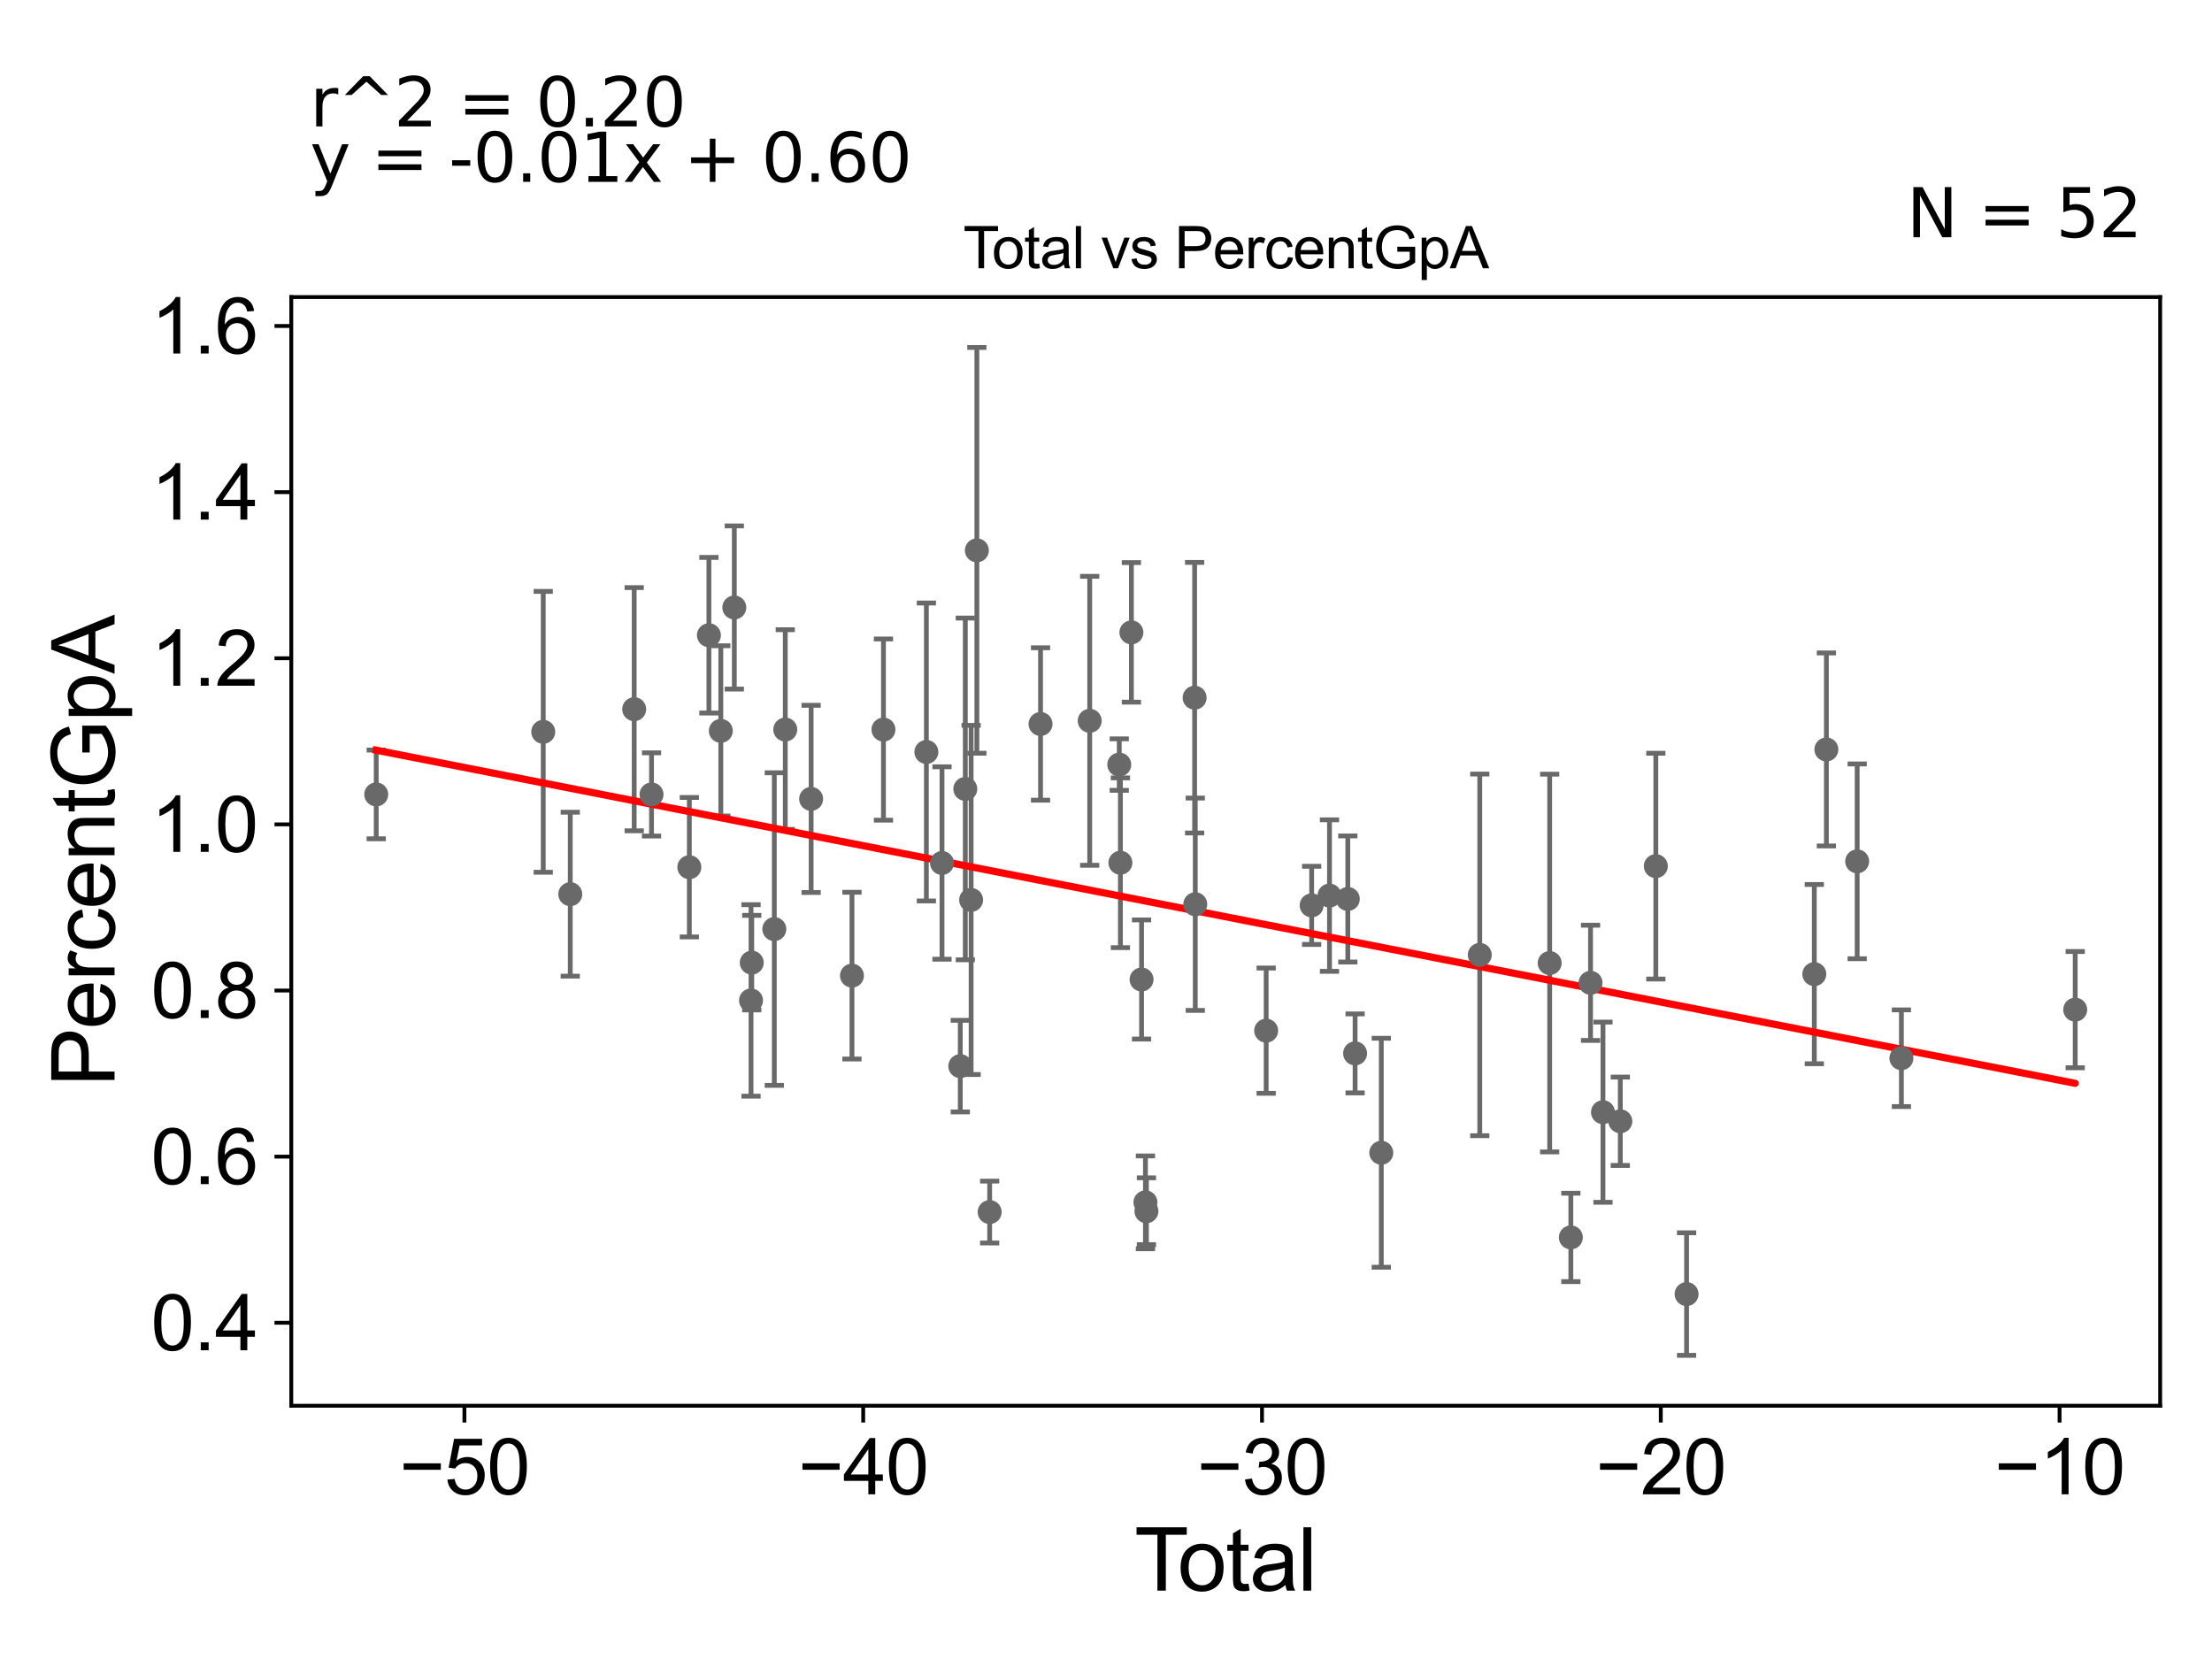 <?xml version="1.0" encoding="utf-8" standalone="no"?>
<!DOCTYPE svg PUBLIC "-//W3C//DTD SVG 1.1//EN"
  "http://www.w3.org/Graphics/SVG/1.1/DTD/svg11.dtd">
<svg xmlns:xlink="http://www.w3.org/1999/xlink" width="460.8pt" height="345.6pt" viewBox="0 0 460.8 345.6" xmlns="http://www.w3.org/2000/svg" version="1.1">
 <defs>
  <style type="text/css">*{stroke-linejoin: round; stroke-linecap: butt}</style>
 </defs>
 <g id="figure_1">
  <g id="patch_1">
   <path d="M 0 345.6 
L 460.8 345.6 
L 460.8 0 
L 0 0 
z
" style="fill: #ffffff"/>
  </g>
  <g id="axes_1">
   <g id="patch_2">
    <path d="M 60.68 292.84 
L 450 292.84 
L 450 61.886 
L 60.68 61.886 
z
" style="fill: #ffffff"/>
   </g>
   <g id="PathCollection_1">
    <defs>
     <path id="m5c80eeaf4f" d="M 0 1.118 
C 0.297 1.118 0.581 1 0.791 0.791 
C 1 0.581 1.118 0.297 1.118 0 
C 1.118 -0.297 1 -0.581 0.791 -0.791 
C 0.581 -1 0.297 -1.118 0 -1.118 
C -0.297 -1.118 -0.581 -1 -0.791 -0.791 
C -1 -0.581 -1.118 -0.297 -1.118 0 
C -1.118 0.297 -1 0.581 -0.791 0.791 
C -0.581 1 -0.297 1.118 0 1.118 
z
" style="stroke: #696969"/>
    </defs>
    <g clip-path="url(#p7a41507b77)">
     <use xlink:href="#m5c80eeaf4f" x="78.376" y="165.494" style="fill: #696969; stroke: #696969"/>
     <use xlink:href="#m5c80eeaf4f" x="233.162" y="159.279" style="fill: #696969; stroke: #696969"/>
     <use xlink:href="#m5c80eeaf4f" x="233.402" y="179.727" style="fill: #696969; stroke: #696969"/>
     <use xlink:href="#m5c80eeaf4f" x="235.692" y="131.737" style="fill: #696969; stroke: #696969"/>
     <use xlink:href="#m5c80eeaf4f" x="237.807" y="204.045" style="fill: #696969; stroke: #696969"/>
     <use xlink:href="#m5c80eeaf4f" x="238.615" y="250.469" style="fill: #696969; stroke: #696969"/>
     <use xlink:href="#m5c80eeaf4f" x="238.824" y="252.321" style="fill: #696969; stroke: #696969"/>
     <use xlink:href="#m5c80eeaf4f" x="248.863" y="145.343" style="fill: #696969; stroke: #696969"/>
     <use xlink:href="#m5c80eeaf4f" x="248.996" y="188.371" style="fill: #696969; stroke: #696969"/>
     <use xlink:href="#m5c80eeaf4f" x="377.955" y="202.925" style="fill: #696969; stroke: #696969"/>
     <use xlink:href="#m5c80eeaf4f" x="432.304" y="210.327" style="fill: #696969; stroke: #696969"/>
     <use xlink:href="#m5c80eeaf4f" x="227.007" y="150.158" style="fill: #696969; stroke: #696969"/>
     <use xlink:href="#m5c80eeaf4f" x="263.766" y="214.705" style="fill: #696969; stroke: #696969"/>
     <use xlink:href="#m5c80eeaf4f" x="273.24" y="188.603" style="fill: #696969; stroke: #696969"/>
     <use xlink:href="#m5c80eeaf4f" x="276.958" y="186.565" style="fill: #696969; stroke: #696969"/>
     <use xlink:href="#m5c80eeaf4f" x="280.774" y="187.271" style="fill: #696969; stroke: #696969"/>
     <use xlink:href="#m5c80eeaf4f" x="282.292" y="219.44" style="fill: #696969; stroke: #696969"/>
     <use xlink:href="#m5c80eeaf4f" x="287.749" y="240.139" style="fill: #696969; stroke: #696969"/>
     <use xlink:href="#m5c80eeaf4f" x="344.939" y="180.433" style="fill: #696969; stroke: #696969"/>
     <use xlink:href="#m5c80eeaf4f" x="337.541" y="233.581" style="fill: #696969; stroke: #696969"/>
     <use xlink:href="#m5c80eeaf4f" x="333.929" y="231.69" style="fill: #696969; stroke: #696969"/>
     <use xlink:href="#m5c80eeaf4f" x="331.339" y="204.74" style="fill: #696969; stroke: #696969"/>
     <use xlink:href="#m5c80eeaf4f" x="308.264" y="198.921" style="fill: #696969; stroke: #696969"/>
     <use xlink:href="#m5c80eeaf4f" x="351.347" y="269.579" style="fill: #696969; stroke: #696969"/>
     <use xlink:href="#m5c80eeaf4f" x="322.824" y="200.622" style="fill: #696969; stroke: #696969"/>
     <use xlink:href="#m5c80eeaf4f" x="380.471" y="156.124" style="fill: #696969; stroke: #696969"/>
     <use xlink:href="#m5c80eeaf4f" x="206.163" y="252.495" style="fill: #696969; stroke: #696969"/>
     <use xlink:href="#m5c80eeaf4f" x="113.166" y="152.452" style="fill: #696969; stroke: #696969"/>
     <use xlink:href="#m5c80eeaf4f" x="118.796" y="186.271" style="fill: #696969; stroke: #696969"/>
     <use xlink:href="#m5c80eeaf4f" x="132.115" y="147.738" style="fill: #696969; stroke: #696969"/>
     <use xlink:href="#m5c80eeaf4f" x="135.725" y="165.496" style="fill: #696969; stroke: #696969"/>
     <use xlink:href="#m5c80eeaf4f" x="143.602" y="180.653" style="fill: #696969; stroke: #696969"/>
     <use xlink:href="#m5c80eeaf4f" x="147.68" y="132.33" style="fill: #696969; stroke: #696969"/>
     <use xlink:href="#m5c80eeaf4f" x="150.16" y="152.255" style="fill: #696969; stroke: #696969"/>
     <use xlink:href="#m5c80eeaf4f" x="152.971" y="126.549" style="fill: #696969; stroke: #696969"/>
     <use xlink:href="#m5c80eeaf4f" x="156.452" y="208.408" style="fill: #696969; stroke: #696969"/>
     <use xlink:href="#m5c80eeaf4f" x="156.605" y="200.536" style="fill: #696969; stroke: #696969"/>
     <use xlink:href="#m5c80eeaf4f" x="161.303" y="193.544" style="fill: #696969; stroke: #696969"/>
     <use xlink:href="#m5c80eeaf4f" x="216.764" y="150.818" style="fill: #696969; stroke: #696969"/>
     <use xlink:href="#m5c80eeaf4f" x="163.587" y="151.976" style="fill: #696969; stroke: #696969"/>
     <use xlink:href="#m5c80eeaf4f" x="177.479" y="203.241" style="fill: #696969; stroke: #696969"/>
     <use xlink:href="#m5c80eeaf4f" x="184.041" y="151.984" style="fill: #696969; stroke: #696969"/>
     <use xlink:href="#m5c80eeaf4f" x="396.096" y="220.444" style="fill: #696969; stroke: #696969"/>
     <use xlink:href="#m5c80eeaf4f" x="192.981" y="156.65" style="fill: #696969; stroke: #696969"/>
     <use xlink:href="#m5c80eeaf4f" x="386.883" y="179.435" style="fill: #696969; stroke: #696969"/>
     <use xlink:href="#m5c80eeaf4f" x="196.236" y="179.78" style="fill: #696969; stroke: #696969"/>
     <use xlink:href="#m5c80eeaf4f" x="200.044" y="222.091" style="fill: #696969; stroke: #696969"/>
     <use xlink:href="#m5c80eeaf4f" x="201.092" y="164.347" style="fill: #696969; stroke: #696969"/>
     <use xlink:href="#m5c80eeaf4f" x="202.302" y="187.47" style="fill: #696969; stroke: #696969"/>
     <use xlink:href="#m5c80eeaf4f" x="203.499" y="114.65" style="fill: #696969; stroke: #696969"/>
     <use xlink:href="#m5c80eeaf4f" x="168.974" y="166.424" style="fill: #696969; stroke: #696969"/>
     <use xlink:href="#m5c80eeaf4f" x="327.237" y="257.776" style="fill: #696969; stroke: #696969"/>
    </g>
   </g>
   <g id="matplotlib.axis_1">
    <g id="xtick_1">
     <g id="line2d_1">
      <defs>
       <path id="m92b830e439" d="M 0 0 
L 0 3.5 
" style="stroke: #000000; stroke-width: 0.8"/>
      </defs>
      <g>
       <use xlink:href="#m92b830e439" x="96.748" y="292.84" style="stroke: #000000; stroke-width: 0.8"/>
      </g>
     </g>
     <g id="text_1">
      <!-- −50 -->
      <g transform="translate(83.178 311.293)scale(0.16 -0.16)">
       <defs>
        <path id="ArialMT-2212" d="M 3381 1997 
L 356 1997 
L 356 2522 
L 3381 2522 
L 3381 1997 
z
" transform="scale(0.016)"/>
        <path id="ArialMT-35" d="M 266 1200 
L 856 1250 
Q 922 819 1161 601 
Q 1400 384 1738 384 
Q 2144 384 2425 690 
Q 2706 997 2706 1503 
Q 2706 1984 2436 2262 
Q 2166 2541 1728 2541 
Q 1456 2541 1237 2417 
Q 1019 2294 894 2097 
L 366 2166 
L 809 4519 
L 3088 4519 
L 3088 3981 
L 1259 3981 
L 1013 2750 
Q 1425 3038 1878 3038 
Q 2478 3038 2890 2622 
Q 3303 2206 3303 1553 
Q 3303 931 2941 478 
Q 2500 -78 1738 -78 
Q 1113 -78 717 272 
Q 322 622 266 1200 
z
" transform="scale(0.016)"/>
        <path id="ArialMT-30" d="M 266 2259 
Q 266 3072 433 3567 
Q 600 4063 929 4331 
Q 1259 4600 1759 4600 
Q 2128 4600 2406 4451 
Q 2684 4303 2865 4023 
Q 3047 3744 3150 3342 
Q 3253 2941 3253 2259 
Q 3253 1453 3087 958 
Q 2922 463 2592 192 
Q 2263 -78 1759 -78 
Q 1097 -78 719 397 
Q 266 969 266 2259 
z
M 844 2259 
Q 844 1131 1108 757 
Q 1372 384 1759 384 
Q 2147 384 2411 759 
Q 2675 1134 2675 2259 
Q 2675 3391 2411 3762 
Q 2147 4134 1753 4134 
Q 1366 4134 1134 3806 
Q 844 3388 844 2259 
z
" transform="scale(0.016)"/>
       </defs>
       <use xlink:href="#ArialMT-2212"/>
       <use xlink:href="#ArialMT-35" x="58.398"/>
       <use xlink:href="#ArialMT-30" x="114.014"/>
      </g>
     </g>
    </g>
    <g id="xtick_2">
     <g id="line2d_2">
      <g>
       <use xlink:href="#m92b830e439" x="179.823" y="292.84" style="stroke: #000000; stroke-width: 0.8"/>
      </g>
     </g>
     <g id="text_2">
      <!-- −40 -->
      <g transform="translate(166.253 311.293)scale(0.16 -0.16)">
       <defs>
        <path id="ArialMT-34" d="M 2069 0 
L 2069 1097 
L 81 1097 
L 81 1613 
L 2172 4581 
L 2631 4581 
L 2631 1613 
L 3250 1613 
L 3250 1097 
L 2631 1097 
L 2631 0 
L 2069 0 
z
M 2069 1613 
L 2069 3678 
L 634 1613 
L 2069 1613 
z
" transform="scale(0.016)"/>
       </defs>
       <use xlink:href="#ArialMT-2212"/>
       <use xlink:href="#ArialMT-34" x="58.398"/>
       <use xlink:href="#ArialMT-30" x="114.014"/>
      </g>
     </g>
    </g>
    <g id="xtick_3">
     <g id="line2d_3">
      <g>
       <use xlink:href="#m92b830e439" x="262.898" y="292.84" style="stroke: #000000; stroke-width: 0.8"/>
      </g>
     </g>
     <g id="text_3">
      <!-- −30 -->
      <g transform="translate(249.328 311.293)scale(0.16 -0.16)">
       <defs>
        <path id="ArialMT-33" d="M 269 1209 
L 831 1284 
Q 928 806 1161 595 
Q 1394 384 1728 384 
Q 2125 384 2398 659 
Q 2672 934 2672 1341 
Q 2672 1728 2419 1979 
Q 2166 2231 1775 2231 
Q 1616 2231 1378 2169 
L 1441 2663 
Q 1497 2656 1531 2656 
Q 1891 2656 2178 2843 
Q 2466 3031 2466 3422 
Q 2466 3731 2256 3934 
Q 2047 4138 1716 4138 
Q 1388 4138 1169 3931 
Q 950 3725 888 3313 
L 325 3413 
Q 428 3978 793 4289 
Q 1159 4600 1703 4600 
Q 2078 4600 2393 4439 
Q 2709 4278 2876 4000 
Q 3044 3722 3044 3409 
Q 3044 3113 2884 2869 
Q 2725 2625 2413 2481 
Q 2819 2388 3044 2092 
Q 3269 1797 3269 1353 
Q 3269 753 2831 336 
Q 2394 -81 1725 -81 
Q 1122 -81 723 278 
Q 325 638 269 1209 
z
" transform="scale(0.016)"/>
       </defs>
       <use xlink:href="#ArialMT-2212"/>
       <use xlink:href="#ArialMT-33" x="58.398"/>
       <use xlink:href="#ArialMT-30" x="114.014"/>
      </g>
     </g>
    </g>
    <g id="xtick_4">
     <g id="line2d_4">
      <g>
       <use xlink:href="#m92b830e439" x="345.973" y="292.84" style="stroke: #000000; stroke-width: 0.8"/>
      </g>
     </g>
     <g id="text_4">
      <!-- −20 -->
      <g transform="translate(332.403 311.293)scale(0.16 -0.16)">
       <defs>
        <path id="ArialMT-32" d="M 3222 541 
L 3222 0 
L 194 0 
Q 188 203 259 391 
Q 375 700 629 1000 
Q 884 1300 1366 1694 
Q 2113 2306 2375 2664 
Q 2638 3022 2638 3341 
Q 2638 3675 2398 3904 
Q 2159 4134 1775 4134 
Q 1369 4134 1125 3890 
Q 881 3647 878 3216 
L 300 3275 
Q 359 3922 746 4261 
Q 1134 4600 1788 4600 
Q 2447 4600 2831 4234 
Q 3216 3869 3216 3328 
Q 3216 3053 3103 2787 
Q 2991 2522 2730 2228 
Q 2469 1934 1863 1422 
Q 1356 997 1212 845 
Q 1069 694 975 541 
L 3222 541 
z
" transform="scale(0.016)"/>
       </defs>
       <use xlink:href="#ArialMT-2212"/>
       <use xlink:href="#ArialMT-32" x="58.398"/>
       <use xlink:href="#ArialMT-30" x="114.014"/>
      </g>
     </g>
    </g>
    <g id="xtick_5">
     <g id="line2d_5">
      <g>
       <use xlink:href="#m92b830e439" x="429.047" y="292.84" style="stroke: #000000; stroke-width: 0.8"/>
      </g>
     </g>
     <g id="text_5">
      <!-- −10 -->
      <g transform="translate(415.477 311.293)scale(0.16 -0.16)">
       <defs>
        <path id="ArialMT-31" d="M 2384 0 
L 1822 0 
L 1822 3584 
Q 1619 3391 1289 3197 
Q 959 3003 697 2906 
L 697 3450 
Q 1169 3672 1522 3987 
Q 1875 4303 2022 4600 
L 2384 4600 
L 2384 0 
z
" transform="scale(0.016)"/>
       </defs>
       <use xlink:href="#ArialMT-2212"/>
       <use xlink:href="#ArialMT-31" x="58.398"/>
       <use xlink:href="#ArialMT-30" x="114.014"/>
      </g>
     </g>
    </g>
    <g id="text_6">
     <!-- Total -->
     <g transform="translate(236.335 331.357)scale(0.18 -0.18)">
      <defs>
       <path id="ArialMT-54" d="M 1659 0 
L 1659 4041 
L 150 4041 
L 150 4581 
L 3781 4581 
L 3781 4041 
L 2266 4041 
L 2266 0 
L 1659 0 
z
" transform="scale(0.016)"/>
       <path id="ArialMT-6f" d="M 213 1659 
Q 213 2581 725 3025 
Q 1153 3394 1769 3394 
Q 2453 3394 2887 2945 
Q 3322 2497 3322 1706 
Q 3322 1066 3130 698 
Q 2938 331 2570 128 
Q 2203 -75 1769 -75 
Q 1072 -75 642 372 
Q 213 819 213 1659 
z
M 791 1659 
Q 791 1022 1069 705 
Q 1347 388 1769 388 
Q 2188 388 2466 706 
Q 2744 1025 2744 1678 
Q 2744 2294 2464 2611 
Q 2184 2928 1769 2928 
Q 1347 2928 1069 2612 
Q 791 2297 791 1659 
z
" transform="scale(0.016)"/>
       <path id="ArialMT-74" d="M 1650 503 
L 1731 6 
Q 1494 -44 1306 -44 
Q 1000 -44 831 53 
Q 663 150 594 308 
Q 525 466 525 972 
L 525 2881 
L 113 2881 
L 113 3319 
L 525 3319 
L 525 4141 
L 1084 4478 
L 1084 3319 
L 1650 3319 
L 1650 2881 
L 1084 2881 
L 1084 941 
Q 1084 700 1114 631 
Q 1144 563 1211 522 
Q 1278 481 1403 481 
Q 1497 481 1650 503 
z
" transform="scale(0.016)"/>
       <path id="ArialMT-61" d="M 2588 409 
Q 2275 144 1986 34 
Q 1697 -75 1366 -75 
Q 819 -75 525 192 
Q 231 459 231 875 
Q 231 1119 342 1320 
Q 453 1522 633 1644 
Q 813 1766 1038 1828 
Q 1203 1872 1538 1913 
Q 2219 1994 2541 2106 
Q 2544 2222 2544 2253 
Q 2544 2597 2384 2738 
Q 2169 2928 1744 2928 
Q 1347 2928 1158 2789 
Q 969 2650 878 2297 
L 328 2372 
Q 403 2725 575 2942 
Q 747 3159 1072 3276 
Q 1397 3394 1825 3394 
Q 2250 3394 2515 3294 
Q 2781 3194 2906 3042 
Q 3031 2891 3081 2659 
Q 3109 2516 3109 2141 
L 3109 1391 
Q 3109 606 3145 398 
Q 3181 191 3288 0 
L 2700 0 
Q 2613 175 2588 409 
z
M 2541 1666 
Q 2234 1541 1622 1453 
Q 1275 1403 1131 1340 
Q 988 1278 909 1158 
Q 831 1038 831 891 
Q 831 666 1001 516 
Q 1172 366 1500 366 
Q 1825 366 2078 508 
Q 2331 650 2450 897 
Q 2541 1088 2541 1459 
L 2541 1666 
z
" transform="scale(0.016)"/>
       <path id="ArialMT-6c" d="M 409 0 
L 409 4581 
L 972 4581 
L 972 0 
L 409 0 
z
" transform="scale(0.016)"/>
      </defs>
      <use xlink:href="#ArialMT-54"/>
      <use xlink:href="#ArialMT-6f" x="49.959"/>
      <use xlink:href="#ArialMT-74" x="105.574"/>
      <use xlink:href="#ArialMT-61" x="133.357"/>
      <use xlink:href="#ArialMT-6c" x="188.973"/>
     </g>
    </g>
   </g>
   <g id="matplotlib.axis_2">
    <g id="ytick_1">
     <g id="line2d_6">
      <defs>
       <path id="m767ce15410" d="M 0 0 
L -3.5 0 
" style="stroke: #000000; stroke-width: 0.8"/>
      </defs>
      <g>
       <use xlink:href="#m767ce15410" x="60.68" y="275.554" style="stroke: #000000; stroke-width: 0.8"/>
      </g>
     </g>
     <g id="text_7">
      <!-- 0.4 -->
      <g transform="translate(31.44 281.28)scale(0.16 -0.16)">
       <defs>
        <path id="ArialMT-2e" d="M 581 0 
L 581 641 
L 1222 641 
L 1222 0 
L 581 0 
z
" transform="scale(0.016)"/>
       </defs>
       <use xlink:href="#ArialMT-30"/>
       <use xlink:href="#ArialMT-2e" x="55.615"/>
       <use xlink:href="#ArialMT-34" x="83.398"/>
      </g>
     </g>
    </g>
    <g id="ytick_2">
     <g id="line2d_7">
      <g>
       <use xlink:href="#m767ce15410" x="60.68" y="240.947" style="stroke: #000000; stroke-width: 0.8"/>
      </g>
     </g>
     <g id="text_8">
      <!-- 0.6 -->
      <g transform="translate(31.44 246.674)scale(0.16 -0.16)">
       <defs>
        <path id="ArialMT-36" d="M 3184 3459 
L 2625 3416 
Q 2550 3747 2413 3897 
Q 2184 4138 1850 4138 
Q 1581 4138 1378 3988 
Q 1113 3794 959 3422 
Q 806 3050 800 2363 
Q 1003 2672 1297 2822 
Q 1591 2972 1913 2972 
Q 2475 2972 2870 2558 
Q 3266 2144 3266 1488 
Q 3266 1056 3080 686 
Q 2894 316 2569 119 
Q 2244 -78 1831 -78 
Q 1128 -78 684 439 
Q 241 956 241 2144 
Q 241 3472 731 4075 
Q 1159 4600 1884 4600 
Q 2425 4600 2770 4297 
Q 3116 3994 3184 3459 
z
M 888 1484 
Q 888 1194 1011 928 
Q 1134 663 1356 523 
Q 1578 384 1822 384 
Q 2178 384 2434 671 
Q 2691 959 2691 1453 
Q 2691 1928 2437 2201 
Q 2184 2475 1800 2475 
Q 1419 2475 1153 2201 
Q 888 1928 888 1484 
z
" transform="scale(0.016)"/>
       </defs>
       <use xlink:href="#ArialMT-30"/>
       <use xlink:href="#ArialMT-2e" x="55.615"/>
       <use xlink:href="#ArialMT-36" x="83.398"/>
      </g>
     </g>
    </g>
    <g id="ytick_3">
     <g id="line2d_8">
      <g>
       <use xlink:href="#m767ce15410" x="60.68" y="206.341" style="stroke: #000000; stroke-width: 0.8"/>
      </g>
     </g>
     <g id="text_9">
      <!-- 0.8 -->
      <g transform="translate(31.44 212.067)scale(0.16 -0.16)">
       <defs>
        <path id="ArialMT-38" d="M 1131 2484 
Q 781 2613 612 2850 
Q 444 3088 444 3419 
Q 444 3919 803 4259 
Q 1163 4600 1759 4600 
Q 2359 4600 2725 4251 
Q 3091 3903 3091 3403 
Q 3091 3084 2923 2848 
Q 2756 2613 2416 2484 
Q 2838 2347 3058 2040 
Q 3278 1734 3278 1309 
Q 3278 722 2862 322 
Q 2447 -78 1769 -78 
Q 1091 -78 675 323 
Q 259 725 259 1325 
Q 259 1772 486 2073 
Q 713 2375 1131 2484 
z
M 1019 3438 
Q 1019 3113 1228 2906 
Q 1438 2700 1772 2700 
Q 2097 2700 2305 2904 
Q 2513 3109 2513 3406 
Q 2513 3716 2298 3927 
Q 2084 4138 1766 4138 
Q 1444 4138 1231 3931 
Q 1019 3725 1019 3438 
z
M 838 1322 
Q 838 1081 952 856 
Q 1066 631 1291 507 
Q 1516 384 1775 384 
Q 2178 384 2440 643 
Q 2703 903 2703 1303 
Q 2703 1709 2433 1975 
Q 2163 2241 1756 2241 
Q 1359 2241 1098 1978 
Q 838 1716 838 1322 
z
" transform="scale(0.016)"/>
       </defs>
       <use xlink:href="#ArialMT-30"/>
       <use xlink:href="#ArialMT-2e" x="55.615"/>
       <use xlink:href="#ArialMT-38" x="83.398"/>
      </g>
     </g>
    </g>
    <g id="ytick_4">
     <g id="line2d_9">
      <g>
       <use xlink:href="#m767ce15410" x="60.68" y="171.734" style="stroke: #000000; stroke-width: 0.8"/>
      </g>
     </g>
     <g id="text_10">
      <!-- 1.0 -->
      <g transform="translate(31.44 177.46)scale(0.16 -0.16)">
       <use xlink:href="#ArialMT-31"/>
       <use xlink:href="#ArialMT-2e" x="55.615"/>
       <use xlink:href="#ArialMT-30" x="83.398"/>
      </g>
     </g>
    </g>
    <g id="ytick_5">
     <g id="line2d_10">
      <g>
       <use xlink:href="#m767ce15410" x="60.68" y="137.128" style="stroke: #000000; stroke-width: 0.8"/>
      </g>
     </g>
     <g id="text_11">
      <!-- 1.2 -->
      <g transform="translate(31.44 142.854)scale(0.16 -0.16)">
       <use xlink:href="#ArialMT-31"/>
       <use xlink:href="#ArialMT-2e" x="55.615"/>
       <use xlink:href="#ArialMT-32" x="83.398"/>
      </g>
     </g>
    </g>
    <g id="ytick_6">
     <g id="line2d_11">
      <g>
       <use xlink:href="#m767ce15410" x="60.68" y="102.521" style="stroke: #000000; stroke-width: 0.8"/>
      </g>
     </g>
     <g id="text_12">
      <!-- 1.4 -->
      <g transform="translate(31.44 108.247)scale(0.16 -0.16)">
       <use xlink:href="#ArialMT-31"/>
       <use xlink:href="#ArialMT-2e" x="55.615"/>
       <use xlink:href="#ArialMT-34" x="83.398"/>
      </g>
     </g>
    </g>
    <g id="ytick_7">
     <g id="line2d_12">
      <g>
       <use xlink:href="#m767ce15410" x="60.68" y="67.915" style="stroke: #000000; stroke-width: 0.8"/>
      </g>
     </g>
     <g id="text_13">
      <!-- 1.6 -->
      <g transform="translate(31.44 73.641)scale(0.16 -0.16)">
       <use xlink:href="#ArialMT-31"/>
       <use xlink:href="#ArialMT-2e" x="55.615"/>
       <use xlink:href="#ArialMT-36" x="83.398"/>
      </g>
     </g>
    </g>
    <g id="text_14">
     <!-- PercentGpA -->
     <g transform="translate(23.863 226.386)rotate(-90)scale(0.18 -0.18)">
      <defs>
       <path id="ArialMT-50" d="M 494 0 
L 494 4581 
L 2222 4581 
Q 2678 4581 2919 4538 
Q 3256 4481 3484 4323 
Q 3713 4166 3852 3881 
Q 3991 3597 3991 3256 
Q 3991 2672 3619 2267 
Q 3247 1863 2275 1863 
L 1100 1863 
L 1100 0 
L 494 0 
z
M 1100 2403 
L 2284 2403 
Q 2872 2403 3119 2622 
Q 3366 2841 3366 3238 
Q 3366 3525 3220 3729 
Q 3075 3934 2838 4000 
Q 2684 4041 2272 4041 
L 1100 4041 
L 1100 2403 
z
" transform="scale(0.016)"/>
       <path id="ArialMT-65" d="M 2694 1069 
L 3275 997 
Q 3138 488 2766 206 
Q 2394 -75 1816 -75 
Q 1088 -75 661 373 
Q 234 822 234 1631 
Q 234 2469 665 2931 
Q 1097 3394 1784 3394 
Q 2450 3394 2872 2941 
Q 3294 2488 3294 1666 
Q 3294 1616 3291 1516 
L 816 1516 
Q 847 969 1125 678 
Q 1403 388 1819 388 
Q 2128 388 2347 550 
Q 2566 713 2694 1069 
z
M 847 1978 
L 2700 1978 
Q 2663 2397 2488 2606 
Q 2219 2931 1791 2931 
Q 1403 2931 1139 2672 
Q 875 2413 847 1978 
z
" transform="scale(0.016)"/>
       <path id="ArialMT-72" d="M 416 0 
L 416 3319 
L 922 3319 
L 922 2816 
Q 1116 3169 1280 3281 
Q 1444 3394 1641 3394 
Q 1925 3394 2219 3213 
L 2025 2691 
Q 1819 2813 1613 2813 
Q 1428 2813 1281 2702 
Q 1134 2591 1072 2394 
Q 978 2094 978 1738 
L 978 0 
L 416 0 
z
" transform="scale(0.016)"/>
       <path id="ArialMT-63" d="M 2588 1216 
L 3141 1144 
Q 3050 572 2676 248 
Q 2303 -75 1759 -75 
Q 1078 -75 664 370 
Q 250 816 250 1647 
Q 250 2184 428 2587 
Q 606 2991 970 3192 
Q 1334 3394 1763 3394 
Q 2303 3394 2647 3120 
Q 2991 2847 3088 2344 
L 2541 2259 
Q 2463 2594 2264 2762 
Q 2066 2931 1784 2931 
Q 1359 2931 1093 2626 
Q 828 2322 828 1663 
Q 828 994 1084 691 
Q 1341 388 1753 388 
Q 2084 388 2306 591 
Q 2528 794 2588 1216 
z
" transform="scale(0.016)"/>
       <path id="ArialMT-6e" d="M 422 0 
L 422 3319 
L 928 3319 
L 928 2847 
Q 1294 3394 1984 3394 
Q 2284 3394 2536 3286 
Q 2788 3178 2913 3003 
Q 3038 2828 3088 2588 
Q 3119 2431 3119 2041 
L 3119 0 
L 2556 0 
L 2556 2019 
Q 2556 2363 2490 2533 
Q 2425 2703 2258 2804 
Q 2091 2906 1866 2906 
Q 1506 2906 1245 2678 
Q 984 2450 984 1813 
L 984 0 
L 422 0 
z
" transform="scale(0.016)"/>
       <path id="ArialMT-47" d="M 2638 1797 
L 2638 2334 
L 4578 2338 
L 4578 638 
Q 4131 281 3656 101 
Q 3181 -78 2681 -78 
Q 2006 -78 1454 211 
Q 903 500 622 1047 
Q 341 1594 341 2269 
Q 341 2938 620 3517 
Q 900 4097 1425 4378 
Q 1950 4659 2634 4659 
Q 3131 4659 3532 4498 
Q 3934 4338 4162 4050 
Q 4391 3763 4509 3300 
L 3963 3150 
Q 3859 3500 3706 3700 
Q 3553 3900 3268 4020 
Q 2984 4141 2638 4141 
Q 2222 4141 1919 4014 
Q 1616 3888 1430 3681 
Q 1244 3475 1141 3228 
Q 966 2803 966 2306 
Q 966 1694 1177 1281 
Q 1388 869 1791 669 
Q 2194 469 2647 469 
Q 3041 469 3416 620 
Q 3791 772 3984 944 
L 3984 1797 
L 2638 1797 
z
" transform="scale(0.016)"/>
       <path id="ArialMT-70" d="M 422 -1272 
L 422 3319 
L 934 3319 
L 934 2888 
Q 1116 3141 1344 3267 
Q 1572 3394 1897 3394 
Q 2322 3394 2647 3175 
Q 2972 2956 3137 2557 
Q 3303 2159 3303 1684 
Q 3303 1175 3120 767 
Q 2938 359 2589 142 
Q 2241 -75 1856 -75 
Q 1575 -75 1351 44 
Q 1128 163 984 344 
L 984 -1272 
L 422 -1272 
z
M 931 1641 
Q 931 1000 1190 694 
Q 1450 388 1819 388 
Q 2194 388 2461 705 
Q 2728 1022 2728 1688 
Q 2728 2322 2467 2637 
Q 2206 2953 1844 2953 
Q 1484 2953 1207 2617 
Q 931 2281 931 1641 
z
" transform="scale(0.016)"/>
       <path id="ArialMT-41" d="M -9 0 
L 1750 4581 
L 2403 4581 
L 4278 0 
L 3588 0 
L 3053 1388 
L 1138 1388 
L 634 0 
L -9 0 
z
M 1313 1881 
L 2866 1881 
L 2388 3150 
Q 2169 3728 2063 4100 
Q 1975 3659 1816 3225 
L 1313 1881 
z
" transform="scale(0.016)"/>
      </defs>
      <use xlink:href="#ArialMT-50"/>
      <use xlink:href="#ArialMT-65" x="66.699"/>
      <use xlink:href="#ArialMT-72" x="122.314"/>
      <use xlink:href="#ArialMT-63" x="155.615"/>
      <use xlink:href="#ArialMT-65" x="205.615"/>
      <use xlink:href="#ArialMT-6e" x="261.23"/>
      <use xlink:href="#ArialMT-74" x="316.846"/>
      <use xlink:href="#ArialMT-47" x="344.629"/>
      <use xlink:href="#ArialMT-70" x="422.412"/>
      <use xlink:href="#ArialMT-41" x="478.027"/>
     </g>
    </g>
   </g>
   <g id="LineCollection_1">
    <path d="M 78.376 174.736 
L 78.376 156.252 
" clip-path="url(#p7a41507b77)" style="fill: none; stroke: #696969"/>
    <path d="M 233.162 164.643 
L 233.162 153.914 
" clip-path="url(#p7a41507b77)" style="fill: none; stroke: #696969"/>
    <path d="M 233.402 197.41 
L 233.402 162.044 
" clip-path="url(#p7a41507b77)" style="fill: none; stroke: #696969"/>
    <path d="M 235.692 146.274 
L 235.692 117.2 
" clip-path="url(#p7a41507b77)" style="fill: none; stroke: #696969"/>
    <path d="M 237.807 216.455 
L 237.807 191.634 
" clip-path="url(#p7a41507b77)" style="fill: none; stroke: #696969"/>
    <path d="M 238.615 260.138 
L 238.615 240.8 
" clip-path="url(#p7a41507b77)" style="fill: none; stroke: #696969"/>
    <path d="M 238.824 259.284 
L 238.824 245.359 
" clip-path="url(#p7a41507b77)" style="fill: none; stroke: #696969"/>
    <path d="M 248.863 173.529 
L 248.863 117.157 
" clip-path="url(#p7a41507b77)" style="fill: none; stroke: #696969"/>
    <path d="M 248.996 210.489 
L 248.996 166.253 
" clip-path="url(#p7a41507b77)" style="fill: none; stroke: #696969"/>
    <path d="M 377.955 221.598 
L 377.955 184.251 
" clip-path="url(#p7a41507b77)" style="fill: none; stroke: #696969"/>
    <path d="M 432.304 222.437 
L 432.304 198.217 
" clip-path="url(#p7a41507b77)" style="fill: none; stroke: #696969"/>
    <path d="M 227.007 180.253 
L 227.007 120.062 
" clip-path="url(#p7a41507b77)" style="fill: none; stroke: #696969"/>
    <path d="M 263.766 227.754 
L 263.766 201.657 
" clip-path="url(#p7a41507b77)" style="fill: none; stroke: #696969"/>
    <path d="M 273.24 196.744 
L 273.24 180.463 
" clip-path="url(#p7a41507b77)" style="fill: none; stroke: #696969"/>
    <path d="M 276.958 202.347 
L 276.958 170.783 
" clip-path="url(#p7a41507b77)" style="fill: none; stroke: #696969"/>
    <path d="M 280.774 200.405 
L 280.774 174.137 
" clip-path="url(#p7a41507b77)" style="fill: none; stroke: #696969"/>
    <path d="M 282.292 227.671 
L 282.292 211.209 
" clip-path="url(#p7a41507b77)" style="fill: none; stroke: #696969"/>
    <path d="M 287.749 263.993 
L 287.749 216.285 
" clip-path="url(#p7a41507b77)" style="fill: none; stroke: #696969"/>
    <path d="M 344.939 203.951 
L 344.939 156.914 
" clip-path="url(#p7a41507b77)" style="fill: none; stroke: #696969"/>
    <path d="M 337.541 242.787 
L 337.541 224.376 
" clip-path="url(#p7a41507b77)" style="fill: none; stroke: #696969"/>
    <path d="M 333.929 250.461 
L 333.929 212.92 
" clip-path="url(#p7a41507b77)" style="fill: none; stroke: #696969"/>
    <path d="M 331.339 216.743 
L 331.339 192.737 
" clip-path="url(#p7a41507b77)" style="fill: none; stroke: #696969"/>
    <path d="M 308.264 236.59 
L 308.264 161.251 
" clip-path="url(#p7a41507b77)" style="fill: none; stroke: #696969"/>
    <path d="M 351.347 282.342 
L 351.347 256.817 
" clip-path="url(#p7a41507b77)" style="fill: none; stroke: #696969"/>
    <path d="M 322.824 239.966 
L 322.824 161.278 
" clip-path="url(#p7a41507b77)" style="fill: none; stroke: #696969"/>
    <path d="M 380.471 176.231 
L 380.471 136.016 
" clip-path="url(#p7a41507b77)" style="fill: none; stroke: #696969"/>
    <path d="M 206.163 258.937 
L 206.163 246.052 
" clip-path="url(#p7a41507b77)" style="fill: none; stroke: #696969"/>
    <path d="M 113.166 181.706 
L 113.166 123.198 
" clip-path="url(#p7a41507b77)" style="fill: none; stroke: #696969"/>
    <path d="M 118.796 203.344 
L 118.796 169.198 
" clip-path="url(#p7a41507b77)" style="fill: none; stroke: #696969"/>
    <path d="M 132.115 173.067 
L 132.115 122.409 
" clip-path="url(#p7a41507b77)" style="fill: none; stroke: #696969"/>
    <path d="M 135.725 174.162 
L 135.725 156.829 
" clip-path="url(#p7a41507b77)" style="fill: none; stroke: #696969"/>
    <path d="M 143.602 195.18 
L 143.602 166.125 
" clip-path="url(#p7a41507b77)" style="fill: none; stroke: #696969"/>
    <path d="M 147.68 148.536 
L 147.68 116.123 
" clip-path="url(#p7a41507b77)" style="fill: none; stroke: #696969"/>
    <path d="M 150.16 169.987 
L 150.16 134.523 
" clip-path="url(#p7a41507b77)" style="fill: none; stroke: #696969"/>
    <path d="M 152.971 143.547 
L 152.971 109.551 
" clip-path="url(#p7a41507b77)" style="fill: none; stroke: #696969"/>
    <path d="M 156.452 228.354 
L 156.452 188.462 
" clip-path="url(#p7a41507b77)" style="fill: none; stroke: #696969"/>
    <path d="M 156.605 210.388 
L 156.605 190.685 
" clip-path="url(#p7a41507b77)" style="fill: none; stroke: #696969"/>
    <path d="M 161.303 226.101 
L 161.303 160.986 
" clip-path="url(#p7a41507b77)" style="fill: none; stroke: #696969"/>
    <path d="M 216.764 166.695 
L 216.764 134.941 
" clip-path="url(#p7a41507b77)" style="fill: none; stroke: #696969"/>
    <path d="M 163.587 172.776 
L 163.587 131.177 
" clip-path="url(#p7a41507b77)" style="fill: none; stroke: #696969"/>
    <path d="M 177.479 220.609 
L 177.479 185.873 
" clip-path="url(#p7a41507b77)" style="fill: none; stroke: #696969"/>
    <path d="M 184.041 170.856 
L 184.041 133.112 
" clip-path="url(#p7a41507b77)" style="fill: none; stroke: #696969"/>
    <path d="M 396.096 230.516 
L 396.096 210.373 
" clip-path="url(#p7a41507b77)" style="fill: none; stroke: #696969"/>
    <path d="M 192.981 187.68 
L 192.981 125.619 
" clip-path="url(#p7a41507b77)" style="fill: none; stroke: #696969"/>
    <path d="M 386.883 199.726 
L 386.883 159.144 
" clip-path="url(#p7a41507b77)" style="fill: none; stroke: #696969"/>
    <path d="M 196.236 199.822 
L 196.236 159.737 
" clip-path="url(#p7a41507b77)" style="fill: none; stroke: #696969"/>
    <path d="M 200.044 231.633 
L 200.044 212.55 
" clip-path="url(#p7a41507b77)" style="fill: none; stroke: #696969"/>
    <path d="M 201.092 199.941 
L 201.092 128.754 
" clip-path="url(#p7a41507b77)" style="fill: none; stroke: #696969"/>
    <path d="M 202.302 223.839 
L 202.302 151.1 
" clip-path="url(#p7a41507b77)" style="fill: none; stroke: #696969"/>
    <path d="M 203.499 156.915 
L 203.499 72.384 
" clip-path="url(#p7a41507b77)" style="fill: none; stroke: #696969"/>
    <path d="M 168.974 185.92 
L 168.974 146.927 
" clip-path="url(#p7a41507b77)" style="fill: none; stroke: #696969"/>
    <path d="M 327.237 266.983 
L 327.237 248.569 
" clip-path="url(#p7a41507b77)" style="fill: none; stroke: #696969"/>
   </g>
   <g id="line2d_13">
    <defs>
     <path id="m691ddb2d98" d="M 2 0 
L -2 -0 
" style="stroke: #696969"/>
    </defs>
    <g clip-path="url(#p7a41507b77)">
     <use xlink:href="#m691ddb2d98" x="78.376" y="174.736" style="fill: #696969; stroke: #696969"/>
     <use xlink:href="#m691ddb2d98" x="233.162" y="164.643" style="fill: #696969; stroke: #696969"/>
     <use xlink:href="#m691ddb2d98" x="233.402" y="197.41" style="fill: #696969; stroke: #696969"/>
     <use xlink:href="#m691ddb2d98" x="235.692" y="146.274" style="fill: #696969; stroke: #696969"/>
     <use xlink:href="#m691ddb2d98" x="237.807" y="216.455" style="fill: #696969; stroke: #696969"/>
     <use xlink:href="#m691ddb2d98" x="238.615" y="260.138" style="fill: #696969; stroke: #696969"/>
     <use xlink:href="#m691ddb2d98" x="238.824" y="259.284" style="fill: #696969; stroke: #696969"/>
     <use xlink:href="#m691ddb2d98" x="248.863" y="173.529" style="fill: #696969; stroke: #696969"/>
     <use xlink:href="#m691ddb2d98" x="248.996" y="210.489" style="fill: #696969; stroke: #696969"/>
     <use xlink:href="#m691ddb2d98" x="377.955" y="221.598" style="fill: #696969; stroke: #696969"/>
     <use xlink:href="#m691ddb2d98" x="432.304" y="222.437" style="fill: #696969; stroke: #696969"/>
     <use xlink:href="#m691ddb2d98" x="227.007" y="180.253" style="fill: #696969; stroke: #696969"/>
     <use xlink:href="#m691ddb2d98" x="263.766" y="227.754" style="fill: #696969; stroke: #696969"/>
     <use xlink:href="#m691ddb2d98" x="273.24" y="196.744" style="fill: #696969; stroke: #696969"/>
     <use xlink:href="#m691ddb2d98" x="276.958" y="202.347" style="fill: #696969; stroke: #696969"/>
     <use xlink:href="#m691ddb2d98" x="280.774" y="200.405" style="fill: #696969; stroke: #696969"/>
     <use xlink:href="#m691ddb2d98" x="282.292" y="227.671" style="fill: #696969; stroke: #696969"/>
     <use xlink:href="#m691ddb2d98" x="287.749" y="263.993" style="fill: #696969; stroke: #696969"/>
     <use xlink:href="#m691ddb2d98" x="344.939" y="203.951" style="fill: #696969; stroke: #696969"/>
     <use xlink:href="#m691ddb2d98" x="337.541" y="242.787" style="fill: #696969; stroke: #696969"/>
     <use xlink:href="#m691ddb2d98" x="333.929" y="250.461" style="fill: #696969; stroke: #696969"/>
     <use xlink:href="#m691ddb2d98" x="331.339" y="216.743" style="fill: #696969; stroke: #696969"/>
     <use xlink:href="#m691ddb2d98" x="308.264" y="236.59" style="fill: #696969; stroke: #696969"/>
     <use xlink:href="#m691ddb2d98" x="351.347" y="282.342" style="fill: #696969; stroke: #696969"/>
     <use xlink:href="#m691ddb2d98" x="322.824" y="239.966" style="fill: #696969; stroke: #696969"/>
     <use xlink:href="#m691ddb2d98" x="380.471" y="176.231" style="fill: #696969; stroke: #696969"/>
     <use xlink:href="#m691ddb2d98" x="206.163" y="258.937" style="fill: #696969; stroke: #696969"/>
     <use xlink:href="#m691ddb2d98" x="113.166" y="181.706" style="fill: #696969; stroke: #696969"/>
     <use xlink:href="#m691ddb2d98" x="118.796" y="203.344" style="fill: #696969; stroke: #696969"/>
     <use xlink:href="#m691ddb2d98" x="132.115" y="173.067" style="fill: #696969; stroke: #696969"/>
     <use xlink:href="#m691ddb2d98" x="135.725" y="174.162" style="fill: #696969; stroke: #696969"/>
     <use xlink:href="#m691ddb2d98" x="143.602" y="195.18" style="fill: #696969; stroke: #696969"/>
     <use xlink:href="#m691ddb2d98" x="147.68" y="148.536" style="fill: #696969; stroke: #696969"/>
     <use xlink:href="#m691ddb2d98" x="150.16" y="169.987" style="fill: #696969; stroke: #696969"/>
     <use xlink:href="#m691ddb2d98" x="152.971" y="143.547" style="fill: #696969; stroke: #696969"/>
     <use xlink:href="#m691ddb2d98" x="156.452" y="228.354" style="fill: #696969; stroke: #696969"/>
     <use xlink:href="#m691ddb2d98" x="156.605" y="210.388" style="fill: #696969; stroke: #696969"/>
     <use xlink:href="#m691ddb2d98" x="161.303" y="226.101" style="fill: #696969; stroke: #696969"/>
     <use xlink:href="#m691ddb2d98" x="216.764" y="166.695" style="fill: #696969; stroke: #696969"/>
     <use xlink:href="#m691ddb2d98" x="163.587" y="172.776" style="fill: #696969; stroke: #696969"/>
     <use xlink:href="#m691ddb2d98" x="177.479" y="220.609" style="fill: #696969; stroke: #696969"/>
     <use xlink:href="#m691ddb2d98" x="184.041" y="170.856" style="fill: #696969; stroke: #696969"/>
     <use xlink:href="#m691ddb2d98" x="396.096" y="230.516" style="fill: #696969; stroke: #696969"/>
     <use xlink:href="#m691ddb2d98" x="192.981" y="187.68" style="fill: #696969; stroke: #696969"/>
     <use xlink:href="#m691ddb2d98" x="386.883" y="199.726" style="fill: #696969; stroke: #696969"/>
     <use xlink:href="#m691ddb2d98" x="196.236" y="199.822" style="fill: #696969; stroke: #696969"/>
     <use xlink:href="#m691ddb2d98" x="200.044" y="231.633" style="fill: #696969; stroke: #696969"/>
     <use xlink:href="#m691ddb2d98" x="201.092" y="199.941" style="fill: #696969; stroke: #696969"/>
     <use xlink:href="#m691ddb2d98" x="202.302" y="223.839" style="fill: #696969; stroke: #696969"/>
     <use xlink:href="#m691ddb2d98" x="203.499" y="156.915" style="fill: #696969; stroke: #696969"/>
     <use xlink:href="#m691ddb2d98" x="168.974" y="185.92" style="fill: #696969; stroke: #696969"/>
     <use xlink:href="#m691ddb2d98" x="327.237" y="266.983" style="fill: #696969; stroke: #696969"/>
    </g>
   </g>
   <g id="line2d_14">
    <g clip-path="url(#p7a41507b77)">
     <use xlink:href="#m691ddb2d98" x="78.376" y="156.252" style="fill: #696969; stroke: #696969"/>
     <use xlink:href="#m691ddb2d98" x="233.162" y="153.914" style="fill: #696969; stroke: #696969"/>
     <use xlink:href="#m691ddb2d98" x="233.402" y="162.044" style="fill: #696969; stroke: #696969"/>
     <use xlink:href="#m691ddb2d98" x="235.692" y="117.2" style="fill: #696969; stroke: #696969"/>
     <use xlink:href="#m691ddb2d98" x="237.807" y="191.634" style="fill: #696969; stroke: #696969"/>
     <use xlink:href="#m691ddb2d98" x="238.615" y="240.8" style="fill: #696969; stroke: #696969"/>
     <use xlink:href="#m691ddb2d98" x="238.824" y="245.359" style="fill: #696969; stroke: #696969"/>
     <use xlink:href="#m691ddb2d98" x="248.863" y="117.157" style="fill: #696969; stroke: #696969"/>
     <use xlink:href="#m691ddb2d98" x="248.996" y="166.253" style="fill: #696969; stroke: #696969"/>
     <use xlink:href="#m691ddb2d98" x="377.955" y="184.251" style="fill: #696969; stroke: #696969"/>
     <use xlink:href="#m691ddb2d98" x="432.304" y="198.217" style="fill: #696969; stroke: #696969"/>
     <use xlink:href="#m691ddb2d98" x="227.007" y="120.062" style="fill: #696969; stroke: #696969"/>
     <use xlink:href="#m691ddb2d98" x="263.766" y="201.657" style="fill: #696969; stroke: #696969"/>
     <use xlink:href="#m691ddb2d98" x="273.24" y="180.463" style="fill: #696969; stroke: #696969"/>
     <use xlink:href="#m691ddb2d98" x="276.958" y="170.783" style="fill: #696969; stroke: #696969"/>
     <use xlink:href="#m691ddb2d98" x="280.774" y="174.137" style="fill: #696969; stroke: #696969"/>
     <use xlink:href="#m691ddb2d98" x="282.292" y="211.209" style="fill: #696969; stroke: #696969"/>
     <use xlink:href="#m691ddb2d98" x="287.749" y="216.285" style="fill: #696969; stroke: #696969"/>
     <use xlink:href="#m691ddb2d98" x="344.939" y="156.914" style="fill: #696969; stroke: #696969"/>
     <use xlink:href="#m691ddb2d98" x="337.541" y="224.376" style="fill: #696969; stroke: #696969"/>
     <use xlink:href="#m691ddb2d98" x="333.929" y="212.92" style="fill: #696969; stroke: #696969"/>
     <use xlink:href="#m691ddb2d98" x="331.339" y="192.737" style="fill: #696969; stroke: #696969"/>
     <use xlink:href="#m691ddb2d98" x="308.264" y="161.251" style="fill: #696969; stroke: #696969"/>
     <use xlink:href="#m691ddb2d98" x="351.347" y="256.817" style="fill: #696969; stroke: #696969"/>
     <use xlink:href="#m691ddb2d98" x="322.824" y="161.278" style="fill: #696969; stroke: #696969"/>
     <use xlink:href="#m691ddb2d98" x="380.471" y="136.016" style="fill: #696969; stroke: #696969"/>
     <use xlink:href="#m691ddb2d98" x="206.163" y="246.052" style="fill: #696969; stroke: #696969"/>
     <use xlink:href="#m691ddb2d98" x="113.166" y="123.198" style="fill: #696969; stroke: #696969"/>
     <use xlink:href="#m691ddb2d98" x="118.796" y="169.198" style="fill: #696969; stroke: #696969"/>
     <use xlink:href="#m691ddb2d98" x="132.115" y="122.409" style="fill: #696969; stroke: #696969"/>
     <use xlink:href="#m691ddb2d98" x="135.725" y="156.829" style="fill: #696969; stroke: #696969"/>
     <use xlink:href="#m691ddb2d98" x="143.602" y="166.125" style="fill: #696969; stroke: #696969"/>
     <use xlink:href="#m691ddb2d98" x="147.68" y="116.123" style="fill: #696969; stroke: #696969"/>
     <use xlink:href="#m691ddb2d98" x="150.16" y="134.523" style="fill: #696969; stroke: #696969"/>
     <use xlink:href="#m691ddb2d98" x="152.971" y="109.551" style="fill: #696969; stroke: #696969"/>
     <use xlink:href="#m691ddb2d98" x="156.452" y="188.462" style="fill: #696969; stroke: #696969"/>
     <use xlink:href="#m691ddb2d98" x="156.605" y="190.685" style="fill: #696969; stroke: #696969"/>
     <use xlink:href="#m691ddb2d98" x="161.303" y="160.986" style="fill: #696969; stroke: #696969"/>
     <use xlink:href="#m691ddb2d98" x="216.764" y="134.941" style="fill: #696969; stroke: #696969"/>
     <use xlink:href="#m691ddb2d98" x="163.587" y="131.177" style="fill: #696969; stroke: #696969"/>
     <use xlink:href="#m691ddb2d98" x="177.479" y="185.873" style="fill: #696969; stroke: #696969"/>
     <use xlink:href="#m691ddb2d98" x="184.041" y="133.112" style="fill: #696969; stroke: #696969"/>
     <use xlink:href="#m691ddb2d98" x="396.096" y="210.373" style="fill: #696969; stroke: #696969"/>
     <use xlink:href="#m691ddb2d98" x="192.981" y="125.619" style="fill: #696969; stroke: #696969"/>
     <use xlink:href="#m691ddb2d98" x="386.883" y="159.144" style="fill: #696969; stroke: #696969"/>
     <use xlink:href="#m691ddb2d98" x="196.236" y="159.737" style="fill: #696969; stroke: #696969"/>
     <use xlink:href="#m691ddb2d98" x="200.044" y="212.55" style="fill: #696969; stroke: #696969"/>
     <use xlink:href="#m691ddb2d98" x="201.092" y="128.754" style="fill: #696969; stroke: #696969"/>
     <use xlink:href="#m691ddb2d98" x="202.302" y="151.1" style="fill: #696969; stroke: #696969"/>
     <use xlink:href="#m691ddb2d98" x="203.499" y="72.384" style="fill: #696969; stroke: #696969"/>
     <use xlink:href="#m691ddb2d98" x="168.974" y="146.927" style="fill: #696969; stroke: #696969"/>
     <use xlink:href="#m691ddb2d98" x="327.237" y="248.569" style="fill: #696969; stroke: #696969"/>
    </g>
   </g>
   <g id="line2d_15">
    <path d="M 78.376 156.282 
L 233.162 186.629 
L 233.402 186.676 
L 235.692 187.125 
L 237.807 187.54 
L 238.615 187.698 
L 238.824 187.739 
L 248.863 189.707 
L 248.996 189.733 
L 377.955 215.017 
L 432.304 225.673 
L 227.007 185.422 
L 263.766 192.629 
L 273.24 194.487 
L 276.958 195.216 
L 280.774 195.964 
L 282.292 196.261 
L 287.749 197.331 
L 344.939 208.544 
L 337.541 207.093 
L 333.929 206.385 
L 331.339 205.877 
L 308.264 201.353 
L 351.347 209.8 
L 322.824 204.208 
L 380.471 215.51 
L 206.163 181.335 
L 113.166 163.102 
L 118.796 164.206 
L 132.115 166.818 
L 135.725 167.526 
L 143.602 169.07 
L 147.68 169.869 
L 150.16 170.356 
L 152.971 170.907 
L 156.452 171.589 
L 156.605 171.619 
L 161.303 172.54 
L 216.764 183.414 
L 163.587 172.988 
L 177.479 175.712 
L 184.041 176.998 
L 396.096 218.574 
L 192.981 178.751 
L 386.883 216.767 
L 196.236 179.389 
L 200.044 180.136 
L 201.092 180.341 
L 202.302 180.579 
L 203.499 180.813 
L 168.974 174.044 
L 327.237 205.073 
" clip-path="url(#p7a41507b77)" style="fill: none; stroke: #ff0000; stroke-width: 1.5; stroke-linecap: square"/>
   </g>
   <g id="line2d_16">
    <defs>
     <path id="m06c31e33fe" d="M 0 2 
C 0.53 2 1.039 1.789 1.414 1.414 
C 1.789 1.039 2 0.53 2 0 
C 2 -0.53 1.789 -1.039 1.414 -1.414 
C 1.039 -1.789 0.53 -2 0 -2 
C -0.53 -2 -1.039 -1.789 -1.414 -1.414 
C -1.789 -1.039 -2 -0.53 -2 0 
C -2 0.53 -1.789 1.039 -1.414 1.414 
C -1.039 1.789 -0.53 2 0 2 
z
" style="stroke: #696969"/>
    </defs>
    <g clip-path="url(#p7a41507b77)">
     <use xlink:href="#m06c31e33fe" x="78.376" y="165.494" style="fill: #696969; stroke: #696969"/>
     <use xlink:href="#m06c31e33fe" x="233.162" y="159.279" style="fill: #696969; stroke: #696969"/>
     <use xlink:href="#m06c31e33fe" x="233.402" y="179.727" style="fill: #696969; stroke: #696969"/>
     <use xlink:href="#m06c31e33fe" x="235.692" y="131.737" style="fill: #696969; stroke: #696969"/>
     <use xlink:href="#m06c31e33fe" x="237.807" y="204.045" style="fill: #696969; stroke: #696969"/>
     <use xlink:href="#m06c31e33fe" x="238.615" y="250.469" style="fill: #696969; stroke: #696969"/>
     <use xlink:href="#m06c31e33fe" x="238.824" y="252.321" style="fill: #696969; stroke: #696969"/>
     <use xlink:href="#m06c31e33fe" x="248.863" y="145.343" style="fill: #696969; stroke: #696969"/>
     <use xlink:href="#m06c31e33fe" x="248.996" y="188.371" style="fill: #696969; stroke: #696969"/>
     <use xlink:href="#m06c31e33fe" x="377.955" y="202.925" style="fill: #696969; stroke: #696969"/>
     <use xlink:href="#m06c31e33fe" x="432.304" y="210.327" style="fill: #696969; stroke: #696969"/>
     <use xlink:href="#m06c31e33fe" x="227.007" y="150.158" style="fill: #696969; stroke: #696969"/>
     <use xlink:href="#m06c31e33fe" x="263.766" y="214.705" style="fill: #696969; stroke: #696969"/>
     <use xlink:href="#m06c31e33fe" x="273.24" y="188.603" style="fill: #696969; stroke: #696969"/>
     <use xlink:href="#m06c31e33fe" x="276.958" y="186.565" style="fill: #696969; stroke: #696969"/>
     <use xlink:href="#m06c31e33fe" x="280.774" y="187.271" style="fill: #696969; stroke: #696969"/>
     <use xlink:href="#m06c31e33fe" x="282.292" y="219.44" style="fill: #696969; stroke: #696969"/>
     <use xlink:href="#m06c31e33fe" x="287.749" y="240.139" style="fill: #696969; stroke: #696969"/>
     <use xlink:href="#m06c31e33fe" x="344.939" y="180.433" style="fill: #696969; stroke: #696969"/>
     <use xlink:href="#m06c31e33fe" x="337.541" y="233.581" style="fill: #696969; stroke: #696969"/>
     <use xlink:href="#m06c31e33fe" x="333.929" y="231.69" style="fill: #696969; stroke: #696969"/>
     <use xlink:href="#m06c31e33fe" x="331.339" y="204.74" style="fill: #696969; stroke: #696969"/>
     <use xlink:href="#m06c31e33fe" x="308.264" y="198.921" style="fill: #696969; stroke: #696969"/>
     <use xlink:href="#m06c31e33fe" x="351.347" y="269.579" style="fill: #696969; stroke: #696969"/>
     <use xlink:href="#m06c31e33fe" x="322.824" y="200.622" style="fill: #696969; stroke: #696969"/>
     <use xlink:href="#m06c31e33fe" x="380.471" y="156.124" style="fill: #696969; stroke: #696969"/>
     <use xlink:href="#m06c31e33fe" x="206.163" y="252.495" style="fill: #696969; stroke: #696969"/>
     <use xlink:href="#m06c31e33fe" x="113.166" y="152.452" style="fill: #696969; stroke: #696969"/>
     <use xlink:href="#m06c31e33fe" x="118.796" y="186.271" style="fill: #696969; stroke: #696969"/>
     <use xlink:href="#m06c31e33fe" x="132.115" y="147.738" style="fill: #696969; stroke: #696969"/>
     <use xlink:href="#m06c31e33fe" x="135.725" y="165.496" style="fill: #696969; stroke: #696969"/>
     <use xlink:href="#m06c31e33fe" x="143.602" y="180.653" style="fill: #696969; stroke: #696969"/>
     <use xlink:href="#m06c31e33fe" x="147.68" y="132.33" style="fill: #696969; stroke: #696969"/>
     <use xlink:href="#m06c31e33fe" x="150.16" y="152.255" style="fill: #696969; stroke: #696969"/>
     <use xlink:href="#m06c31e33fe" x="152.971" y="126.549" style="fill: #696969; stroke: #696969"/>
     <use xlink:href="#m06c31e33fe" x="156.452" y="208.408" style="fill: #696969; stroke: #696969"/>
     <use xlink:href="#m06c31e33fe" x="156.605" y="200.536" style="fill: #696969; stroke: #696969"/>
     <use xlink:href="#m06c31e33fe" x="161.303" y="193.544" style="fill: #696969; stroke: #696969"/>
     <use xlink:href="#m06c31e33fe" x="216.764" y="150.818" style="fill: #696969; stroke: #696969"/>
     <use xlink:href="#m06c31e33fe" x="163.587" y="151.976" style="fill: #696969; stroke: #696969"/>
     <use xlink:href="#m06c31e33fe" x="177.479" y="203.241" style="fill: #696969; stroke: #696969"/>
     <use xlink:href="#m06c31e33fe" x="184.041" y="151.984" style="fill: #696969; stroke: #696969"/>
     <use xlink:href="#m06c31e33fe" x="396.096" y="220.444" style="fill: #696969; stroke: #696969"/>
     <use xlink:href="#m06c31e33fe" x="192.981" y="156.65" style="fill: #696969; stroke: #696969"/>
     <use xlink:href="#m06c31e33fe" x="386.883" y="179.435" style="fill: #696969; stroke: #696969"/>
     <use xlink:href="#m06c31e33fe" x="196.236" y="179.78" style="fill: #696969; stroke: #696969"/>
     <use xlink:href="#m06c31e33fe" x="200.044" y="222.091" style="fill: #696969; stroke: #696969"/>
     <use xlink:href="#m06c31e33fe" x="201.092" y="164.347" style="fill: #696969; stroke: #696969"/>
     <use xlink:href="#m06c31e33fe" x="202.302" y="187.47" style="fill: #696969; stroke: #696969"/>
     <use xlink:href="#m06c31e33fe" x="203.499" y="114.65" style="fill: #696969; stroke: #696969"/>
     <use xlink:href="#m06c31e33fe" x="168.974" y="166.424" style="fill: #696969; stroke: #696969"/>
     <use xlink:href="#m06c31e33fe" x="327.237" y="257.776" style="fill: #696969; stroke: #696969"/>
    </g>
   </g>
   <g id="patch_3">
    <path d="M 60.68 292.84 
L 60.68 61.886 
" style="fill: none; stroke: #000000; stroke-width: 0.8; stroke-linejoin: miter; stroke-linecap: square"/>
   </g>
   <g id="patch_4">
    <path d="M 450 292.84 
L 450 61.886 
" style="fill: none; stroke: #000000; stroke-width: 0.8; stroke-linejoin: miter; stroke-linecap: square"/>
   </g>
   <g id="patch_5">
    <path d="M 60.68 292.84 
L 450 292.84 
" style="fill: none; stroke: #000000; stroke-width: 0.8; stroke-linejoin: miter; stroke-linecap: square"/>
   </g>
   <g id="patch_6">
    <path d="M 60.68 61.886 
L 450 61.886 
" style="fill: none; stroke: #000000; stroke-width: 0.8; stroke-linejoin: miter; stroke-linecap: square"/>
   </g>
   <g id="text_15">
    <!-- N = 52 -->
    <g transform="translate(397.188 49.428)scale(0.14 -0.14)">
     <defs>
      <path id="DejaVuSans-4e" d="M 628 4666 
L 1478 4666 
L 3547 763 
L 3547 4666 
L 4159 4666 
L 4159 0 
L 3309 0 
L 1241 3903 
L 1241 0 
L 628 0 
L 628 4666 
z
" transform="scale(0.016)"/>
      <path id="DejaVuSans-20" transform="scale(0.016)"/>
      <path id="DejaVuSans-3d" d="M 678 2906 
L 4684 2906 
L 4684 2381 
L 678 2381 
L 678 2906 
z
M 678 1631 
L 4684 1631 
L 4684 1100 
L 678 1100 
L 678 1631 
z
" transform="scale(0.016)"/>
      <path id="DejaVuSans-35" d="M 691 4666 
L 3169 4666 
L 3169 4134 
L 1269 4134 
L 1269 2991 
Q 1406 3038 1543 3061 
Q 1681 3084 1819 3084 
Q 2600 3084 3056 2656 
Q 3513 2228 3513 1497 
Q 3513 744 3044 326 
Q 2575 -91 1722 -91 
Q 1428 -91 1123 -41 
Q 819 9 494 109 
L 494 744 
Q 775 591 1075 516 
Q 1375 441 1709 441 
Q 2250 441 2565 725 
Q 2881 1009 2881 1497 
Q 2881 1984 2565 2268 
Q 2250 2553 1709 2553 
Q 1456 2553 1204 2497 
Q 953 2441 691 2322 
L 691 4666 
z
" transform="scale(0.016)"/>
      <path id="DejaVuSans-32" d="M 1228 531 
L 3431 531 
L 3431 0 
L 469 0 
L 469 531 
Q 828 903 1448 1529 
Q 2069 2156 2228 2338 
Q 2531 2678 2651 2914 
Q 2772 3150 2772 3378 
Q 2772 3750 2511 3984 
Q 2250 4219 1831 4219 
Q 1534 4219 1204 4116 
Q 875 4013 500 3803 
L 500 4441 
Q 881 4594 1212 4672 
Q 1544 4750 1819 4750 
Q 2544 4750 2975 4387 
Q 3406 4025 3406 3419 
Q 3406 3131 3298 2873 
Q 3191 2616 2906 2266 
Q 2828 2175 2409 1742 
Q 1991 1309 1228 531 
z
" transform="scale(0.016)"/>
     </defs>
     <use xlink:href="#DejaVuSans-4e"/>
     <use xlink:href="#DejaVuSans-20" x="74.805"/>
     <use xlink:href="#DejaVuSans-3d" x="106.592"/>
     <use xlink:href="#DejaVuSans-20" x="190.381"/>
     <use xlink:href="#DejaVuSans-35" x="222.168"/>
     <use xlink:href="#DejaVuSans-32" x="285.791"/>
    </g>
   </g>
   <g id="text_16">
    <!-- r^2 = 0.20 -->
    <g transform="translate(64.573 26.333)scale(0.14 -0.14)">
     <defs>
      <path id="DejaVuSans-72" d="M 2631 2963 
Q 2534 3019 2420 3045 
Q 2306 3072 2169 3072 
Q 1681 3072 1420 2755 
Q 1159 2438 1159 1844 
L 1159 0 
L 581 0 
L 581 3500 
L 1159 3500 
L 1159 2956 
Q 1341 3275 1631 3429 
Q 1922 3584 2338 3584 
Q 2397 3584 2469 3576 
Q 2541 3569 2628 3553 
L 2631 2963 
z
" transform="scale(0.016)"/>
      <path id="DejaVuSans-5e" d="M 2988 4666 
L 4684 2925 
L 4056 2925 
L 2681 4159 
L 1306 2925 
L 678 2925 
L 2375 4666 
L 2988 4666 
z
" transform="scale(0.016)"/>
      <path id="DejaVuSans-30" d="M 2034 4250 
Q 1547 4250 1301 3770 
Q 1056 3291 1056 2328 
Q 1056 1369 1301 889 
Q 1547 409 2034 409 
Q 2525 409 2770 889 
Q 3016 1369 3016 2328 
Q 3016 3291 2770 3770 
Q 2525 4250 2034 4250 
z
M 2034 4750 
Q 2819 4750 3233 4129 
Q 3647 3509 3647 2328 
Q 3647 1150 3233 529 
Q 2819 -91 2034 -91 
Q 1250 -91 836 529 
Q 422 1150 422 2328 
Q 422 3509 836 4129 
Q 1250 4750 2034 4750 
z
" transform="scale(0.016)"/>
      <path id="DejaVuSans-2e" d="M 684 794 
L 1344 794 
L 1344 0 
L 684 0 
L 684 794 
z
" transform="scale(0.016)"/>
     </defs>
     <use xlink:href="#DejaVuSans-72"/>
     <use xlink:href="#DejaVuSans-5e" x="41.113"/>
     <use xlink:href="#DejaVuSans-32" x="124.902"/>
     <use xlink:href="#DejaVuSans-20" x="188.525"/>
     <use xlink:href="#DejaVuSans-3d" x="220.312"/>
     <use xlink:href="#DejaVuSans-20" x="304.102"/>
     <use xlink:href="#DejaVuSans-30" x="335.889"/>
     <use xlink:href="#DejaVuSans-2e" x="399.512"/>
     <use xlink:href="#DejaVuSans-32" x="431.299"/>
     <use xlink:href="#DejaVuSans-30" x="494.922"/>
    </g>
   </g>
   <g id="text_17">
    <!-- y = -0.01x + 0.60 -->
    <g transform="translate(64.573 37.88)scale(0.14 -0.14)">
     <defs>
      <path id="DejaVuSans-79" d="M 2059 -325 
Q 1816 -950 1584 -1140 
Q 1353 -1331 966 -1331 
L 506 -1331 
L 506 -850 
L 844 -850 
Q 1081 -850 1212 -737 
Q 1344 -625 1503 -206 
L 1606 56 
L 191 3500 
L 800 3500 
L 1894 763 
L 2988 3500 
L 3597 3500 
L 2059 -325 
z
" transform="scale(0.016)"/>
      <path id="DejaVuSans-2d" d="M 313 2009 
L 1997 2009 
L 1997 1497 
L 313 1497 
L 313 2009 
z
" transform="scale(0.016)"/>
      <path id="DejaVuSans-31" d="M 794 531 
L 1825 531 
L 1825 4091 
L 703 3866 
L 703 4441 
L 1819 4666 
L 2450 4666 
L 2450 531 
L 3481 531 
L 3481 0 
L 794 0 
L 794 531 
z
" transform="scale(0.016)"/>
      <path id="DejaVuSans-78" d="M 3513 3500 
L 2247 1797 
L 3578 0 
L 2900 0 
L 1881 1375 
L 863 0 
L 184 0 
L 1544 1831 
L 300 3500 
L 978 3500 
L 1906 2253 
L 2834 3500 
L 3513 3500 
z
" transform="scale(0.016)"/>
      <path id="DejaVuSans-2b" d="M 2944 4013 
L 2944 2272 
L 4684 2272 
L 4684 1741 
L 2944 1741 
L 2944 0 
L 2419 0 
L 2419 1741 
L 678 1741 
L 678 2272 
L 2419 2272 
L 2419 4013 
L 2944 4013 
z
" transform="scale(0.016)"/>
      <path id="DejaVuSans-36" d="M 2113 2584 
Q 1688 2584 1439 2293 
Q 1191 2003 1191 1497 
Q 1191 994 1439 701 
Q 1688 409 2113 409 
Q 2538 409 2786 701 
Q 3034 994 3034 1497 
Q 3034 2003 2786 2293 
Q 2538 2584 2113 2584 
z
M 3366 4563 
L 3366 3988 
Q 3128 4100 2886 4159 
Q 2644 4219 2406 4219 
Q 1781 4219 1451 3797 
Q 1122 3375 1075 2522 
Q 1259 2794 1537 2939 
Q 1816 3084 2150 3084 
Q 2853 3084 3261 2657 
Q 3669 2231 3669 1497 
Q 3669 778 3244 343 
Q 2819 -91 2113 -91 
Q 1303 -91 875 529 
Q 447 1150 447 2328 
Q 447 3434 972 4092 
Q 1497 4750 2381 4750 
Q 2619 4750 2861 4703 
Q 3103 4656 3366 4563 
z
" transform="scale(0.016)"/>
     </defs>
     <use xlink:href="#DejaVuSans-79"/>
     <use xlink:href="#DejaVuSans-20" x="59.18"/>
     <use xlink:href="#DejaVuSans-3d" x="90.967"/>
     <use xlink:href="#DejaVuSans-20" x="174.756"/>
     <use xlink:href="#DejaVuSans-2d" x="206.543"/>
     <use xlink:href="#DejaVuSans-30" x="242.627"/>
     <use xlink:href="#DejaVuSans-2e" x="306.25"/>
     <use xlink:href="#DejaVuSans-30" x="338.037"/>
     <use xlink:href="#DejaVuSans-31" x="401.66"/>
     <use xlink:href="#DejaVuSans-78" x="465.283"/>
     <use xlink:href="#DejaVuSans-20" x="524.463"/>
     <use xlink:href="#DejaVuSans-2b" x="556.25"/>
     <use xlink:href="#DejaVuSans-20" x="640.039"/>
     <use xlink:href="#DejaVuSans-30" x="671.826"/>
     <use xlink:href="#DejaVuSans-2e" x="735.449"/>
     <use xlink:href="#DejaVuSans-36" x="767.236"/>
     <use xlink:href="#DejaVuSans-30" x="830.859"/>
    </g>
   </g>
   <g id="text_18">
    <!-- Total vs PercentGpA -->
    <g transform="translate(200.654 55.886)scale(0.12 -0.12)">
     <defs>
      <path id="ArialMT-20" transform="scale(0.016)"/>
      <path id="ArialMT-76" d="M 1344 0 
L 81 3319 
L 675 3319 
L 1388 1331 
Q 1503 1009 1600 663 
Q 1675 925 1809 1294 
L 2547 3319 
L 3125 3319 
L 1869 0 
L 1344 0 
z
" transform="scale(0.016)"/>
      <path id="ArialMT-73" d="M 197 991 
L 753 1078 
Q 800 744 1014 566 
Q 1228 388 1613 388 
Q 2000 388 2187 545 
Q 2375 703 2375 916 
Q 2375 1106 2209 1216 
Q 2094 1291 1634 1406 
Q 1016 1563 777 1677 
Q 538 1791 414 1992 
Q 291 2194 291 2438 
Q 291 2659 392 2848 
Q 494 3038 669 3163 
Q 800 3259 1026 3326 
Q 1253 3394 1513 3394 
Q 1903 3394 2198 3281 
Q 2494 3169 2634 2976 
Q 2775 2784 2828 2463 
L 2278 2388 
Q 2241 2644 2061 2787 
Q 1881 2931 1553 2931 
Q 1166 2931 1000 2803 
Q 834 2675 834 2503 
Q 834 2394 903 2306 
Q 972 2216 1119 2156 
Q 1203 2125 1616 2013 
Q 2213 1853 2448 1751 
Q 2684 1650 2818 1456 
Q 2953 1263 2953 975 
Q 2953 694 2789 445 
Q 2625 197 2315 61 
Q 2006 -75 1616 -75 
Q 969 -75 630 194 
Q 291 463 197 991 
z
" transform="scale(0.016)"/>
     </defs>
     <use xlink:href="#ArialMT-54"/>
     <use xlink:href="#ArialMT-6f" x="49.959"/>
     <use xlink:href="#ArialMT-74" x="105.574"/>
     <use xlink:href="#ArialMT-61" x="133.357"/>
     <use xlink:href="#ArialMT-6c" x="188.973"/>
     <use xlink:href="#ArialMT-20" x="211.189"/>
     <use xlink:href="#ArialMT-76" x="238.973"/>
     <use xlink:href="#ArialMT-73" x="288.973"/>
     <use xlink:href="#ArialMT-20" x="338.973"/>
     <use xlink:href="#ArialMT-50" x="366.756"/>
     <use xlink:href="#ArialMT-65" x="433.455"/>
     <use xlink:href="#ArialMT-72" x="489.07"/>
     <use xlink:href="#ArialMT-63" x="522.371"/>
     <use xlink:href="#ArialMT-65" x="572.371"/>
     <use xlink:href="#ArialMT-6e" x="627.986"/>
     <use xlink:href="#ArialMT-74" x="683.602"/>
     <use xlink:href="#ArialMT-47" x="711.385"/>
     <use xlink:href="#ArialMT-70" x="789.168"/>
     <use xlink:href="#ArialMT-41" x="844.783"/>
    </g>
   </g>
  </g>
 </g>
 <defs>
  <clipPath id="p7a41507b77">
   <rect x="60.68" y="61.886" width="389.32" height="230.954"/>
  </clipPath>
 </defs>
</svg>
